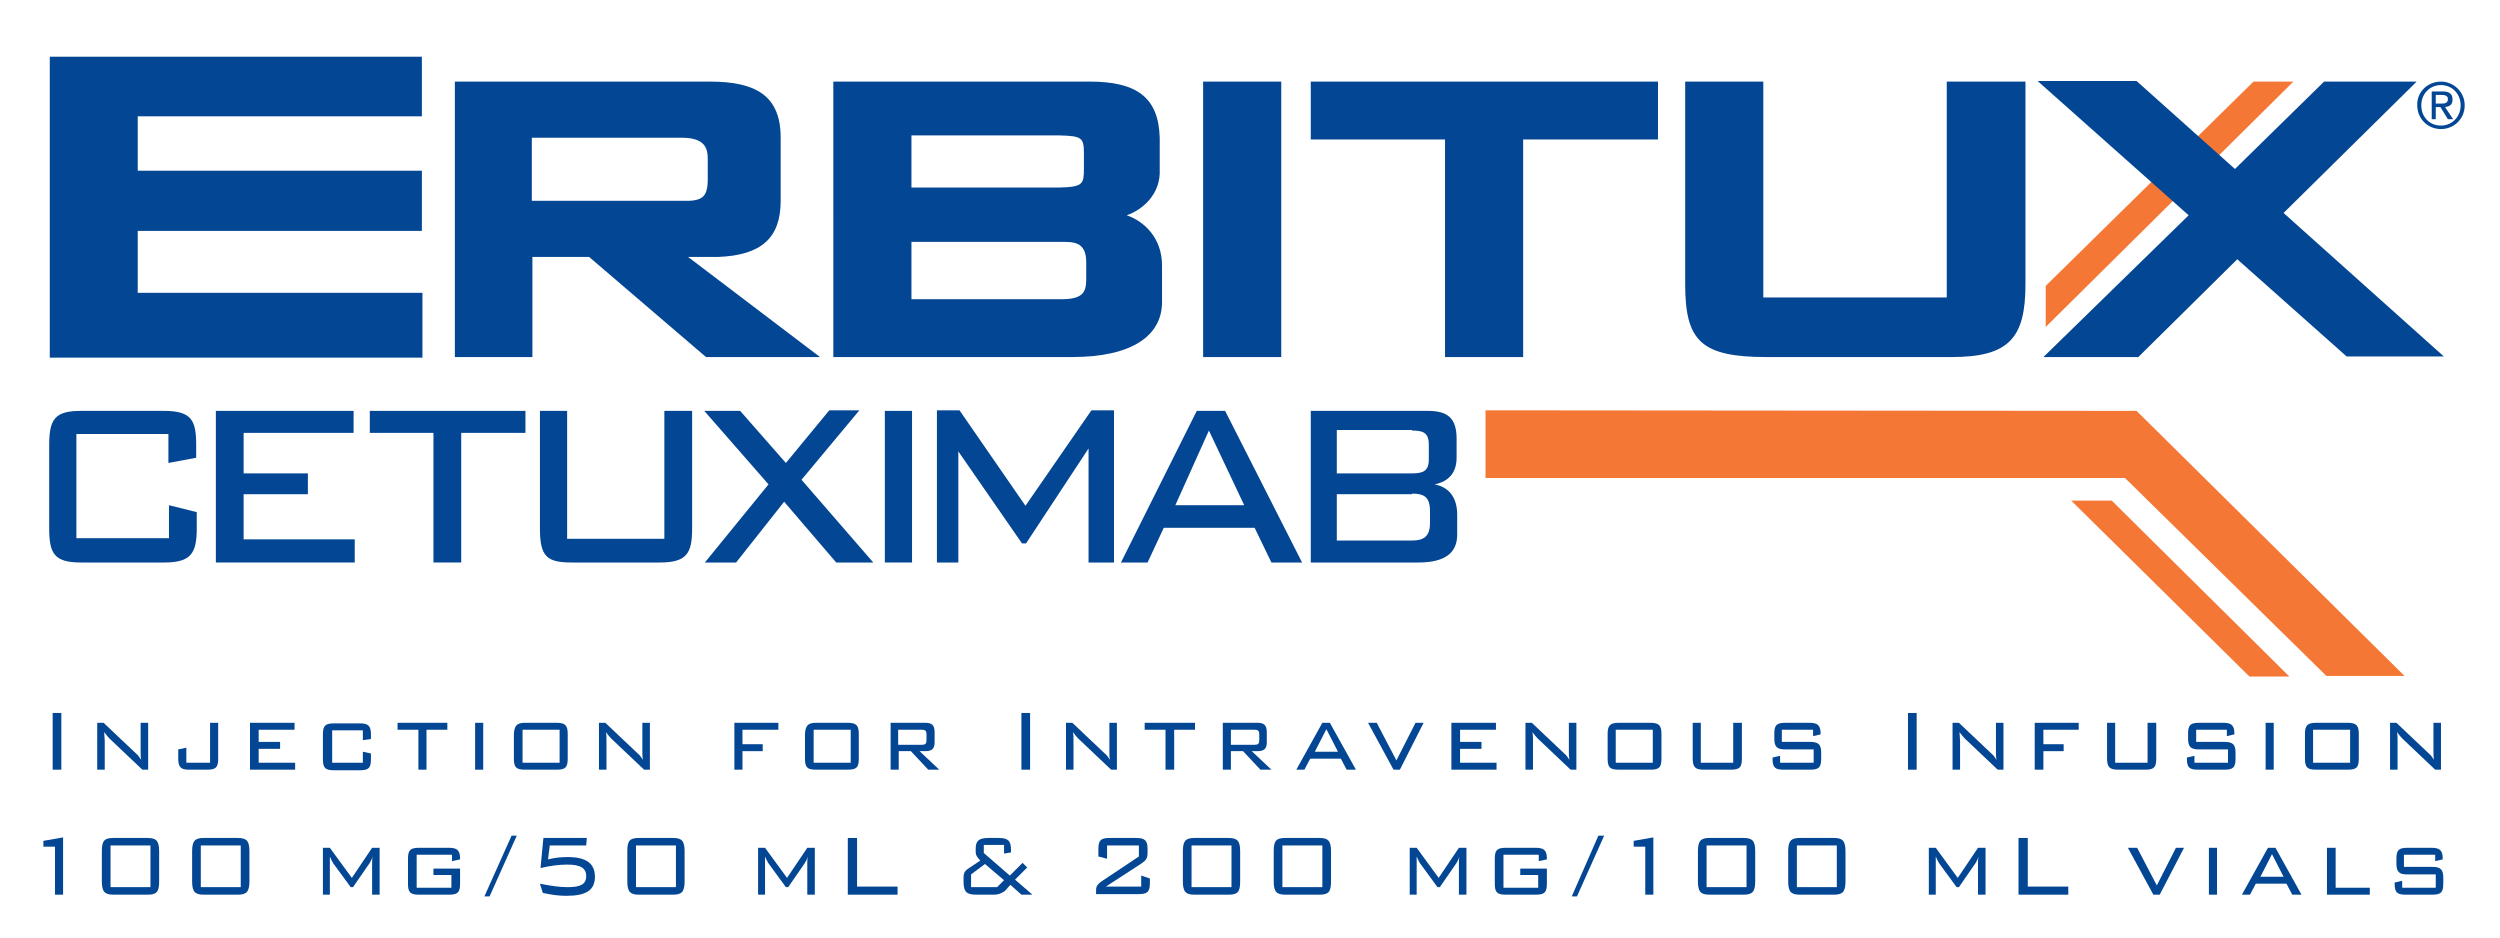<?xml version="1.0" encoding="utf-8"?>
<!-- Generator: Adobe Illustrator 19.2.1, SVG Export Plug-In . SVG Version: 6.00 Build 0)  -->
<svg version="1.1" id="Layer_1" xmlns="http://www.w3.org/2000/svg" xmlns:xlink="http://www.w3.org/1999/xlink" x="0px" y="0px"
	 width="432px" height="162px" viewBox="0 0 432 162" style="enable-background:new 0 0 432 162;" xml:space="preserve">
<style type="text/css">
	.st0{fill:#F47735;}
	.st1{clip-path:url(#SVGID_2_);fill:#034694;}
</style>
<polygon class="st0" points="389.4,14.1 353.5,49.4 353.5,56.5 396.3,14.1 "/>
<polygon class="st0" points="415.5,116.8 369.2,71 256.7,70.9 256.7,82.6 367.2,82.6 402,116.8 "/>
<polygon class="st0" points="395.6,116.9 364.9,86.5 357.9,86.5 388.7,116.9 "/>
<g>
	<defs>
		<rect id="SVGID_1_" width="432" height="162"/>
	</defs>
	<clipPath id="SVGID_2_">
		<use xlink:href="#SVGID_1_"  style="overflow:visible;"/>
	</clipPath>
	<path class="st1" d="M13.2,75v18h16v-5.7l4.8,1.2v2.8c0,4.3-1,5.9-5.6,5.9H14c-4.6,0-5.5-1.5-5.5-5.9V76.9c0-4.5,1-5.9,5.5-5.9
		h14.3c4.8,0,5.6,1.6,5.6,5.9v2.2l-4.8,0.9v-5H13.2z"/>
	<polygon class="st1" points="37.3,71 61.1,71 61.1,74.8 42.1,74.8 42.1,81.8 53.2,81.8 53.2,85.4 42.1,85.4 42.1,93.2 61.3,93.2 
		61.3,97.2 37.3,97.2 	"/>
	<polygon class="st1" points="79.7,97.2 74.9,97.2 74.9,74.8 63.9,74.8 63.9,71 90.8,71 90.8,74.8 79.7,74.8 	"/>
	<path class="st1" d="M98,93.1h16.8V71h4.8v20.3c0,4.3-0.9,5.9-5.6,5.9H98.8c-4.3,0-5.5-1-5.5-5.9V71H98V93.1z"/>
	<polygon class="st1" points="132.8,83.7 121.7,71 127.9,71 135.8,80 143.3,70.9 148.5,70.9 138.5,82.9 150.9,97.2 144.5,97.2 
		135.5,86.7 127.2,97.2 121.8,97.2 	"/>
	<rect x="152.9" y="71" class="st1" width="4.7" height="26.2"/>
	<polygon class="st1" points="161.9,70.9 165.8,70.9 177.2,87.4 188.6,70.9 192.5,70.9 192.5,97.2 188.1,97.2 188.1,77.5 
		177.3,93.9 176.6,93.9 165.6,78 165.6,97.2 161.9,97.2 	"/>
	<path class="st1" d="M203.1,87.3l5.8-12.9l6.1,12.9H203.1z M193.7,97.2h4.6l2.8-6h15.7l2.9,6h5.3L211.7,71h-4.9L193.7,97.2z"/>
	<path class="st1" d="M244,85.3c2,0,3.1,0.5,3.1,3v2.1c0,2.4-1.2,3-3.1,3h-13v-8H244z M244,74.4c1.8,0,2.9,0.3,2.9,2.4v2.6
		c0,2-1,2.4-2.9,2.4h-13v-7.5H244z M226.4,97.2h18.7c4.9,0,6.7-1.9,6.7-4.8v-3.5c0-2.8-1.3-4.7-3.9-5.2c2.5-0.5,3.8-2.1,3.8-4.6
		v-3.3c0-3.7-1.7-4.8-5-4.8h-20.2V97.2z"/>
	<path class="st1" d="M117.8,23.8c4.1,0,4.5,1.9,4.5,3.7v3.4c0,3.3-1,3.9-4.5,3.8H91.9V23.8H117.8z M78.6,61.7H92V44.4h9.8
		l20.2,17.3h19.7l-22.8-17.3h5.2c7.5-0.3,10.8-3.3,10.8-9.7V23.8c0-7.2-4.2-9.7-12.2-9.7H78.6V61.7z"/>
	<path class="st1" d="M183.1,41.8c2.2,0,4.6-0.2,4.6,3.5V48c0,2.2-0.2,3.8-4.6,3.7h-25.6v-9.9H183.1z M183.1,23.4
		c3.9,0.1,4.2,0.4,4.2,3.2V29c0,2.8-0.1,3.3-4.2,3.4h-25.6v-9H183.1z M144.1,61.7h41.1c10.6,0,15.8-3.8,15.6-9.9v-5.9
		c0-4.9-3.2-7.7-6.1-8.7c2.9-1,5.9-3.8,5.7-7.9v-5.5c-0.2-7-4-9.7-12.1-9.7h-44.3V61.7z"/>
	<rect x="207.9" y="14.1" class="st1" width="13.5" height="47.6"/>
	<polygon class="st1" points="263.2,61.7 249.7,61.7 249.7,24.1 226.5,24.1 226.5,14.1 286.5,14.1 286.5,24.1 263.2,24.1 	"/>
	<path class="st1" d="M304.7,51.4h31.7V14.1H350v35c0,9.3-2.8,12.6-12.8,12.6h-31.9c-11.4,0-14.1-2.8-14.1-12.6v-35h13.5V51.4z"/>
	<polygon class="st1" points="422.3,61.6 394.6,36.8 417.6,14.1 401.6,14.1 386.2,29.2 369.2,14 352.1,14 378.2,37.2 353.1,61.7 
		369.5,61.7 386.6,44.8 405.5,61.6 	"/>
	<polygon class="st1" points="72.9,9.8 72.9,20.1 23.8,20.1 23.8,29.5 72.9,29.5 72.9,39.9 23.8,39.9 23.8,50.6 73,50.6 73,61.8 
		8.6,61.8 8.6,9.8 	"/>
	<path class="st1" d="M421.8,14.1c2.2,0,4.1,1.8,4.1,4.1c0,2.4-1.9,4.1-4.1,4.1c-2.3,0-4.1-1.8-4.1-4.1
		C417.6,15.9,419.5,14.1,421.8,14.1 M421.8,21.7c1.9,0,3.4-1.5,3.4-3.5c0-2-1.5-3.5-3.4-3.5c-1.9,0-3.4,1.5-3.4,3.5
		C418.4,20.2,419.8,21.7,421.8,21.7 M420.2,15.8h1.9c1.1,0,1.7,0.4,1.7,1.4c0,0.9-0.5,1.2-1.3,1.3l1.4,2.1H423l-1.3-2.1h-0.8v2.1
		h-0.7V15.8z M420.9,17.9h0.8c0.7,0,1.3,0,1.3-0.8c0-0.6-0.6-0.7-1.1-0.7h-1V17.9z"/>
	<rect x="9.1" y="123.2" class="st1" width="1.5" height="9.8"/>
	<path class="st1" d="M18.1,128v5h-1.3v-8.1h1.1l5.6,5.3c0.4,0.3,0.6,0.7,0.9,1.1c-0.1-0.5-0.1-1-0.1-1.5v-4.9h1.3v8.1h-1l-5.7-5.4
		c-0.3-0.3-0.6-0.7-0.9-1.1C18,127,18.1,127.5,18.1,128"/>
	<path class="st1" d="M30.8,131.1v-1.6l1.4-0.3v2.6h4.1v-6.9h1.4v6.2c0,1.5-0.4,1.9-1.9,1.9h-3.2C31.3,133,30.8,132.6,30.8,131.1"/>
	<polygon class="st1" points="43.2,124.9 50.9,124.9 50.9,126.1 44.7,126.1 44.7,128.2 48.4,128.2 48.4,129.4 44.7,129.4 
		44.7,131.8 51,131.8 51,133 43.2,133 	"/>
	<path class="st1" d="M57.4,126.1v5.7h5.3v-1.9l1.4,0.3v1c0,1.5-0.4,1.9-1.9,1.9h-4.5c-1.5,0-1.9-0.4-1.9-1.9v-4.3
		c0-1.5,0.4-1.9,1.9-1.9h4.5c1.4,0,1.9,0.4,1.9,1.9v0.8l-1.4,0.2v-1.7H57.4z"/>
	<polygon class="st1" points="73.7,133 72.3,133 72.3,126.1 68.7,126.1 68.7,124.9 77.3,124.9 77.3,126.1 73.7,126.1 	"/>
	<rect x="82.1" y="124.9" class="st1" width="1.4" height="8.1"/>
	<path class="st1" d="M90.7,124.9h5.5c1.5,0,1.9,0.5,1.9,1.9v4.3c0,1.5-0.4,1.9-1.9,1.9h-5.5c-1.5,0-1.9-0.4-1.9-1.9v-4.3
		C88.9,125.4,89.3,124.9,90.7,124.9 M96.7,126.1h-6.4v5.7h6.4V126.1z"/>
	<path class="st1" d="M104.8,128v5h-1.3v-8.1h1.1l5.6,5.3c0.4,0.3,0.6,0.7,0.9,1.1c-0.1-0.5-0.1-1-0.1-1.5v-4.9h1.3v8.1h-1l-5.7-5.4
		c-0.3-0.3-0.6-0.7-0.9-1.1C104.8,127,104.8,127.5,104.8,128"/>
	<polygon class="st1" points="126.9,124.9 134.5,124.9 134.5,126.1 128.3,126.1 128.3,128.6 131.8,128.6 131.8,129.8 128.3,129.8 
		128.3,133 126.9,133 	"/>
	<path class="st1" d="M141,124.9h5.5c1.5,0,1.9,0.5,1.9,1.9v4.3c0,1.5-0.4,1.9-1.9,1.9H141c-1.5,0-1.9-0.4-1.9-1.9v-4.3
		C139.2,125.4,139.6,124.9,141,124.9 M147,126.1h-6.4v5.7h6.4V126.1z"/>
	<path class="st1" d="M153.8,124.9h6.1c1.1,0,1.6,0.4,1.6,1.6v1.8c0,1.1-0.5,1.5-1.6,1.5h-1l3.4,3.2h-1.9l-3-3.2h-2.1v3.2h-1.4
		V124.9z M155.2,126.1v2.6h4.1c0.6,0,0.8-0.2,0.8-0.8v-1c0-0.7-0.3-0.8-0.8-0.8H155.2z"/>
	<rect x="176.5" y="123.2" class="st1" width="1.5" height="9.8"/>
	<path class="st1" d="M185.5,128v5h-1.3v-8.1h1.1l5.6,5.3c0.4,0.3,0.6,0.7,0.9,1.1c-0.1-0.5-0.1-1-0.1-1.5v-4.9h1.3v8.1h-1l-5.7-5.4
		c-0.3-0.3-0.6-0.7-0.9-1.1C185.5,127,185.5,127.5,185.5,128"/>
	<polygon class="st1" points="202.9,133 201.4,133 201.4,126.1 197.8,126.1 197.8,124.9 206.5,124.9 206.5,126.1 202.9,126.1 	"/>
	<path class="st1" d="M211.2,124.9h6.1c1.1,0,1.6,0.4,1.6,1.6v1.8c0,1.1-0.5,1.5-1.6,1.5h-1l3.4,3.2h-1.9l-3-3.2h-2.1v3.2h-1.4
		V124.9z M212.7,126.1v2.6h4.1c0.6,0,0.8-0.2,0.8-0.8v-1c0-0.7-0.3-0.8-0.8-0.8H212.7z"/>
	<path class="st1" d="M228.5,124.9h1.3l4.5,8.1h-1.6l-1-1.9h-5.3l-1,1.9h-1.4L228.5,124.9z M231.2,129.9l-2-3.9l-2,3.9H231.2z"/>
	<polygon class="st1" points="236.4,124.9 237.9,124.9 241.3,131.4 244.6,124.9 246,124.9 241.9,133 240.8,133 	"/>
	<polygon class="st1" points="250.8,124.9 258.5,124.9 258.5,126.1 252.3,126.1 252.3,128.2 256,128.2 256,129.4 252.3,129.4 
		252.3,131.8 258.6,131.8 258.6,133 250.8,133 	"/>
	<path class="st1" d="M264.9,128v5h-1.3v-8.1h1.1l5.6,5.3c0.4,0.3,0.6,0.7,0.9,1.1c-0.1-0.5-0.1-1-0.1-1.5v-4.9h1.3v8.1h-1l-5.7-5.4
		c-0.3-0.3-0.6-0.7-0.9-1.1C264.9,127,264.9,127.5,264.9,128"/>
	<path class="st1" d="M279.7,124.9h5.5c1.5,0,1.9,0.5,1.9,1.9v4.3c0,1.5-0.4,1.9-1.9,1.9h-5.5c-1.5,0-1.9-0.4-1.9-1.9v-4.3
		C277.8,125.4,278.2,124.9,279.7,124.9 M285.6,126.1h-6.4v5.7h6.4V126.1z"/>
	<path class="st1" d="M293.9,131.8h5.6v-6.9h1.5v6.2c0,1.5-0.4,1.9-1.9,1.9h-4.7c-1.4,0-1.9-0.4-1.9-1.9v-6.2h1.4V131.8z"/>
	<path class="st1" d="M307.9,126.1v2.1h4.9c1.5,0,1.9,0.5,1.9,1.9v1c0,1.5-0.4,1.9-1.9,1.9h-4.6c-1.5,0-1.9-0.4-1.9-1.9v-0.2
		l1.3-0.3v1.2h5.8v-2.3h-4.9c-1.4,0-1.9-0.4-1.9-1.9v-0.8c0-1.5,0.4-1.9,1.9-1.9h4.2c1.3,0,1.9,0.4,1.9,1.8v0.2l-1.3,0.3v-1.1H307.9
		z"/>
	<rect x="329.7" y="123.2" class="st1" width="1.5" height="9.8"/>
	<path class="st1" d="M338.7,128v5h-1.3v-8.1h1.1l5.6,5.3c0.4,0.3,0.6,0.7,0.9,1.1c-0.1-0.5-0.1-1-0.1-1.5v-4.9h1.3v8.1h-1l-5.7-5.4
		c-0.3-0.3-0.6-0.7-0.9-1.1C338.6,127,338.7,127.5,338.7,128"/>
	<polygon class="st1" points="351.6,124.9 359.2,124.9 359.2,126.1 353.1,126.1 353.1,128.6 356.6,128.6 356.6,129.8 353.1,129.8 
		353.1,133 351.6,133 	"/>
	<path class="st1" d="M365.5,131.8h5.6v-6.9h1.5v6.2c0,1.5-0.4,1.9-1.9,1.9h-4.7c-1.4,0-1.9-0.4-1.9-1.9v-6.2h1.4V131.8z"/>
	<path class="st1" d="M379.5,126.1v2.1h4.9c1.5,0,1.9,0.5,1.9,1.9v1c0,1.5-0.4,1.9-1.9,1.9h-4.6c-1.5,0-1.9-0.4-1.9-1.9v-0.2
		l1.3-0.3v1.2h5.8v-2.3H380c-1.4,0-1.9-0.4-1.9-1.9v-0.8c0-1.5,0.4-1.9,1.9-1.9h4.2c1.3,0,1.9,0.4,1.9,1.8v0.2l-1.3,0.3v-1.1H379.5z
		"/>
	<rect x="391.5" y="124.9" class="st1" width="1.4" height="8.1"/>
	<path class="st1" d="M400.2,124.9h5.5c1.5,0,1.9,0.5,1.9,1.9v4.3c0,1.5-0.4,1.9-1.9,1.9h-5.5c-1.5,0-1.9-0.4-1.9-1.9v-4.3
		C398.3,125.4,398.7,124.9,400.2,124.9 M406.1,126.1h-6.4v5.7h6.4V126.1z"/>
	<path class="st1" d="M414.3,128v5H413v-8.1h1.1l5.6,5.3c0.4,0.3,0.6,0.7,0.9,1.1c-0.1-0.5-0.1-1-0.1-1.5v-4.9h1.3v8.1h-1l-5.7-5.4
		c-0.3-0.3-0.6-0.7-0.9-1.1C414.3,127,414.3,127.5,414.3,128"/>
	<polygon class="st1" points="9.5,146.3 7.5,146.3 7.5,145.3 10.9,144.7 10.9,154.6 9.5,154.6 	"/>
	<path class="st1" d="M19.6,144.8h5.9c1.5,0,2,0.5,2,2.3v5.2c0,1.8-0.4,2.3-2,2.3h-5.9c-1.5,0-2-0.5-2-2.3v-5.2
		C17.6,145.3,18,144.8,19.6,144.8 M26,146.1h-6.9v7.2H26V146.1z"/>
	<path class="st1" d="M35.2,144.8h5.9c1.5,0,2,0.5,2,2.3v5.2c0,1.8-0.5,2.3-2,2.3h-5.9c-1.5,0-2-0.5-2-2.3v-5.2
		C33.2,145.3,33.7,144.8,35.2,144.8 M41.6,146.1h-6.9v7.2h6.9V146.1z"/>
	<path class="st1" d="M57,149.1v5.5h-1.2v-8.1H57l3.8,5.2l3.5-5.2h1.3v8.1h-1.3v-5.5c0-0.3,0-0.7,0.1-1.1c-0.2,0.6-0.4,0.9-0.5,1.1
		l-2.9,4.2h-0.4l-3-4.1c-0.2-0.3-0.4-0.7-0.6-1.2C57,148.5,57,148.9,57,149.1"/>
	<path class="st1" d="M72,147.7v5.7h6v-2.2h-3.1v-1.1h4.6v2.6c0,1.5-0.4,1.9-1.9,1.9h-5.2c-1.5,0-1.9-0.4-1.9-1.9v-4.3
		c0-1.5,0.4-1.9,1.9-1.9h5.2c1.3,0,1.9,0.4,1.9,1.8v0.2l-1.4,0.3v-1.1H72z"/>
	<polygon class="st1" points="88.4,144.4 89.3,144.4 84.6,154.9 83.7,154.9 	"/>
	<path class="st1" d="M98.1,153.3c2.2,0,3.2-0.5,3.2-1.9c0-1.4-1-2-3.3-2c-1.4,0-2.9,0.2-4.6,0.6l0.5-5.2h7.5l-0.1,1.3H95l-0.3,2.4
		c1.2-0.3,2.3-0.4,3.4-0.4c3.2,0,4.7,1.1,4.7,3.4c0,2.4-1.6,3.3-5,3.3c-1.3,0-2.6-0.2-4-0.5l-0.5-1.6
		C95.2,153.1,96.8,153.3,98.1,153.3"/>
	<path class="st1" d="M110.4,144.8h5.9c1.5,0,2,0.5,2,2.3v5.2c0,1.8-0.5,2.3-2,2.3h-5.9c-1.5,0-2-0.5-2-2.3v-5.2
		C108.4,145.3,108.8,144.8,110.4,144.8 M116.8,146.1h-6.9v7.2h6.9V146.1z"/>
	<path class="st1" d="M132.2,149.1v5.5H131v-8.1h1.2l3.8,5.2l3.5-5.2h1.3v8.1h-1.3v-5.5c0-0.3,0-0.7,0.1-1.1
		c-0.2,0.6-0.4,0.9-0.5,1.1l-2.9,4.2h-0.4l-3-4.1c-0.2-0.3-0.4-0.7-0.6-1.2C132.2,148.5,132.2,148.9,132.2,149.1"/>
	<polygon class="st1" points="146.5,144.8 148.1,144.8 148.1,153.2 155.1,153.2 155.1,154.6 146.5,154.6 	"/>
	<path class="st1" d="M171.7,154.6h-3c-1.7,0-2.2-0.5-2.2-2.3v-0.6c0-1,0.3-1.3,1.1-1.8l1.8-1.2c-0.5-0.5-0.8-0.9-0.8-1.5v-0.6
		c0-1.4,0.7-1.8,2.2-1.8h1.7c1.6,0,2.2,0.4,2.2,2v0.5l-1.2,0.2V146h-3.5v1.4l4.5,3.9l2.2-2.2l0.8,0.8l-2.1,2.1l3,2.6h-1.9l-1.9-1.7
		l-1,1.1C172.8,154.5,172.4,154.6,171.7,154.6 M172.3,153.3l1.2-1.2l-3.3-2.8l-2.4,1.8v2.2H172.3z"/>
	<path class="st1" d="M191.8,144.8h4.5c1.5,0,2,0.4,2,1.9v0.6c0,1.1-0.3,1.4-1.2,2l-6,3.9h6.1v-1.9l1.5,0.5v0.8c0,1.6-0.5,1.9-2,1.9
		h-7.3V154c0-0.6,0-1.1,1.1-1.8l6.3-4.2v-1.9h-5.5v2.3l-1.5-0.4v-1.3C189.8,145.1,190.3,144.8,191.8,144.8"/>
	<path class="st1" d="M206.4,144.8h5.9c1.5,0,2,0.5,2,2.3v5.2c0,1.8-0.4,2.3-2,2.3h-5.9c-1.5,0-2-0.5-2-2.3v-5.2
		C204.4,145.3,204.9,144.8,206.4,144.8 M212.8,146.1h-6.9v7.2h6.9V146.1z"/>
	<path class="st1" d="M222.1,144.8h5.9c1.5,0,2,0.5,2,2.3v5.2c0,1.8-0.4,2.3-2,2.3h-5.9c-1.5,0-2-0.5-2-2.3v-5.2
		C220.1,145.3,220.5,144.8,222.1,144.8 M228.5,146.1h-6.9v7.2h6.9V146.1z"/>
	<path class="st1" d="M244.8,149.1v5.5h-1.2v-8.1h1.2l3.8,5.2l3.5-5.2h1.3v8.1h-1.3v-5.5c0-0.3,0-0.7,0.1-1.1
		c-0.2,0.6-0.4,0.9-0.5,1.1l-2.9,4.2h-0.4l-3-4.1c-0.2-0.3-0.4-0.7-0.6-1.2C244.8,148.5,244.8,148.9,244.8,149.1"/>
	<path class="st1" d="M259.8,147.7v5.7h6v-2.2h-3.1v-1.1h4.6v2.6c0,1.5-0.4,1.9-1.9,1.9h-5.2c-1.5,0-1.9-0.4-1.9-1.9v-4.3
		c0-1.5,0.4-1.9,1.9-1.9h5.2c1.3,0,1.9,0.4,1.9,1.8v0.2l-1.4,0.3v-1.1H259.8z"/>
	<polygon class="st1" points="276.2,144.4 277.2,144.4 272.5,154.9 271.6,154.9 	"/>
	<polygon class="st1" points="284.3,146.3 282.3,146.3 282.3,145.3 285.7,144.7 285.7,154.6 284.3,154.6 	"/>
	<path class="st1" d="M295.4,144.8h5.9c1.5,0,2,0.5,2,2.3v5.2c0,1.8-0.5,2.3-2,2.3h-5.9c-1.5,0-2-0.5-2-2.3v-5.2
		C293.4,145.3,293.9,144.8,295.4,144.8 M301.8,146.1h-6.9v7.2h6.9V146.1z"/>
	<path class="st1" d="M311,144.8h5.9c1.5,0,2,0.5,2,2.3v5.2c0,1.8-0.5,2.3-2,2.3H311c-1.5,0-2-0.5-2-2.3v-5.2
		C309,145.3,309.5,144.8,311,144.8 M317.4,146.1h-6.9v7.2h6.9V146.1z"/>
	<path class="st1" d="M334.5,149.1v5.5h-1.2v-8.1h1.2l3.8,5.2l3.5-5.2h1.3v8.1h-1.3v-5.5c0-0.3,0-0.7,0.1-1.1
		c-0.2,0.6-0.4,0.9-0.5,1.1l-2.9,4.2h-0.4l-3-4.1c-0.2-0.3-0.4-0.7-0.6-1.2C334.5,148.5,334.5,148.9,334.5,149.1"/>
	<polygon class="st1" points="348.8,144.8 350.4,144.8 350.4,153.2 357.4,153.2 357.4,154.6 348.8,154.6 	"/>
	<polygon class="st1" points="367.7,146.5 369.3,146.5 372.7,153 376,146.5 377.4,146.5 373.2,154.6 372.1,154.6 	"/>
	<rect x="381.7" y="146.5" class="st1" width="1.4" height="8.1"/>
	<path class="st1" d="M391.9,146.5h1.3l4.5,8.1h-1.6l-1-1.9h-5.3l-1,1.9h-1.4L391.9,146.5z M394.6,151.5l-2-3.9l-2,3.9H394.6z"/>
	<polygon class="st1" points="402.1,146.5 403.6,146.5 403.6,153.4 409.5,153.4 409.5,154.6 402.1,154.6 	"/>
	<path class="st1" d="M415.4,147.7v2.1h4.9c1.5,0,1.9,0.5,1.9,1.9v1c0,1.5-0.4,1.9-1.9,1.9h-4.6c-1.5,0-1.9-0.4-1.9-1.9v-0.2
		l1.3-0.3v1.2h5.8v-2.3h-4.9c-1.4,0-1.9-0.4-1.9-1.9v-0.8c0-1.5,0.4-1.9,1.9-1.9h4.2c1.3,0,1.9,0.4,1.9,1.8v0.2l-1.3,0.3v-1.1H415.4
		z"/>
</g>
</svg>

